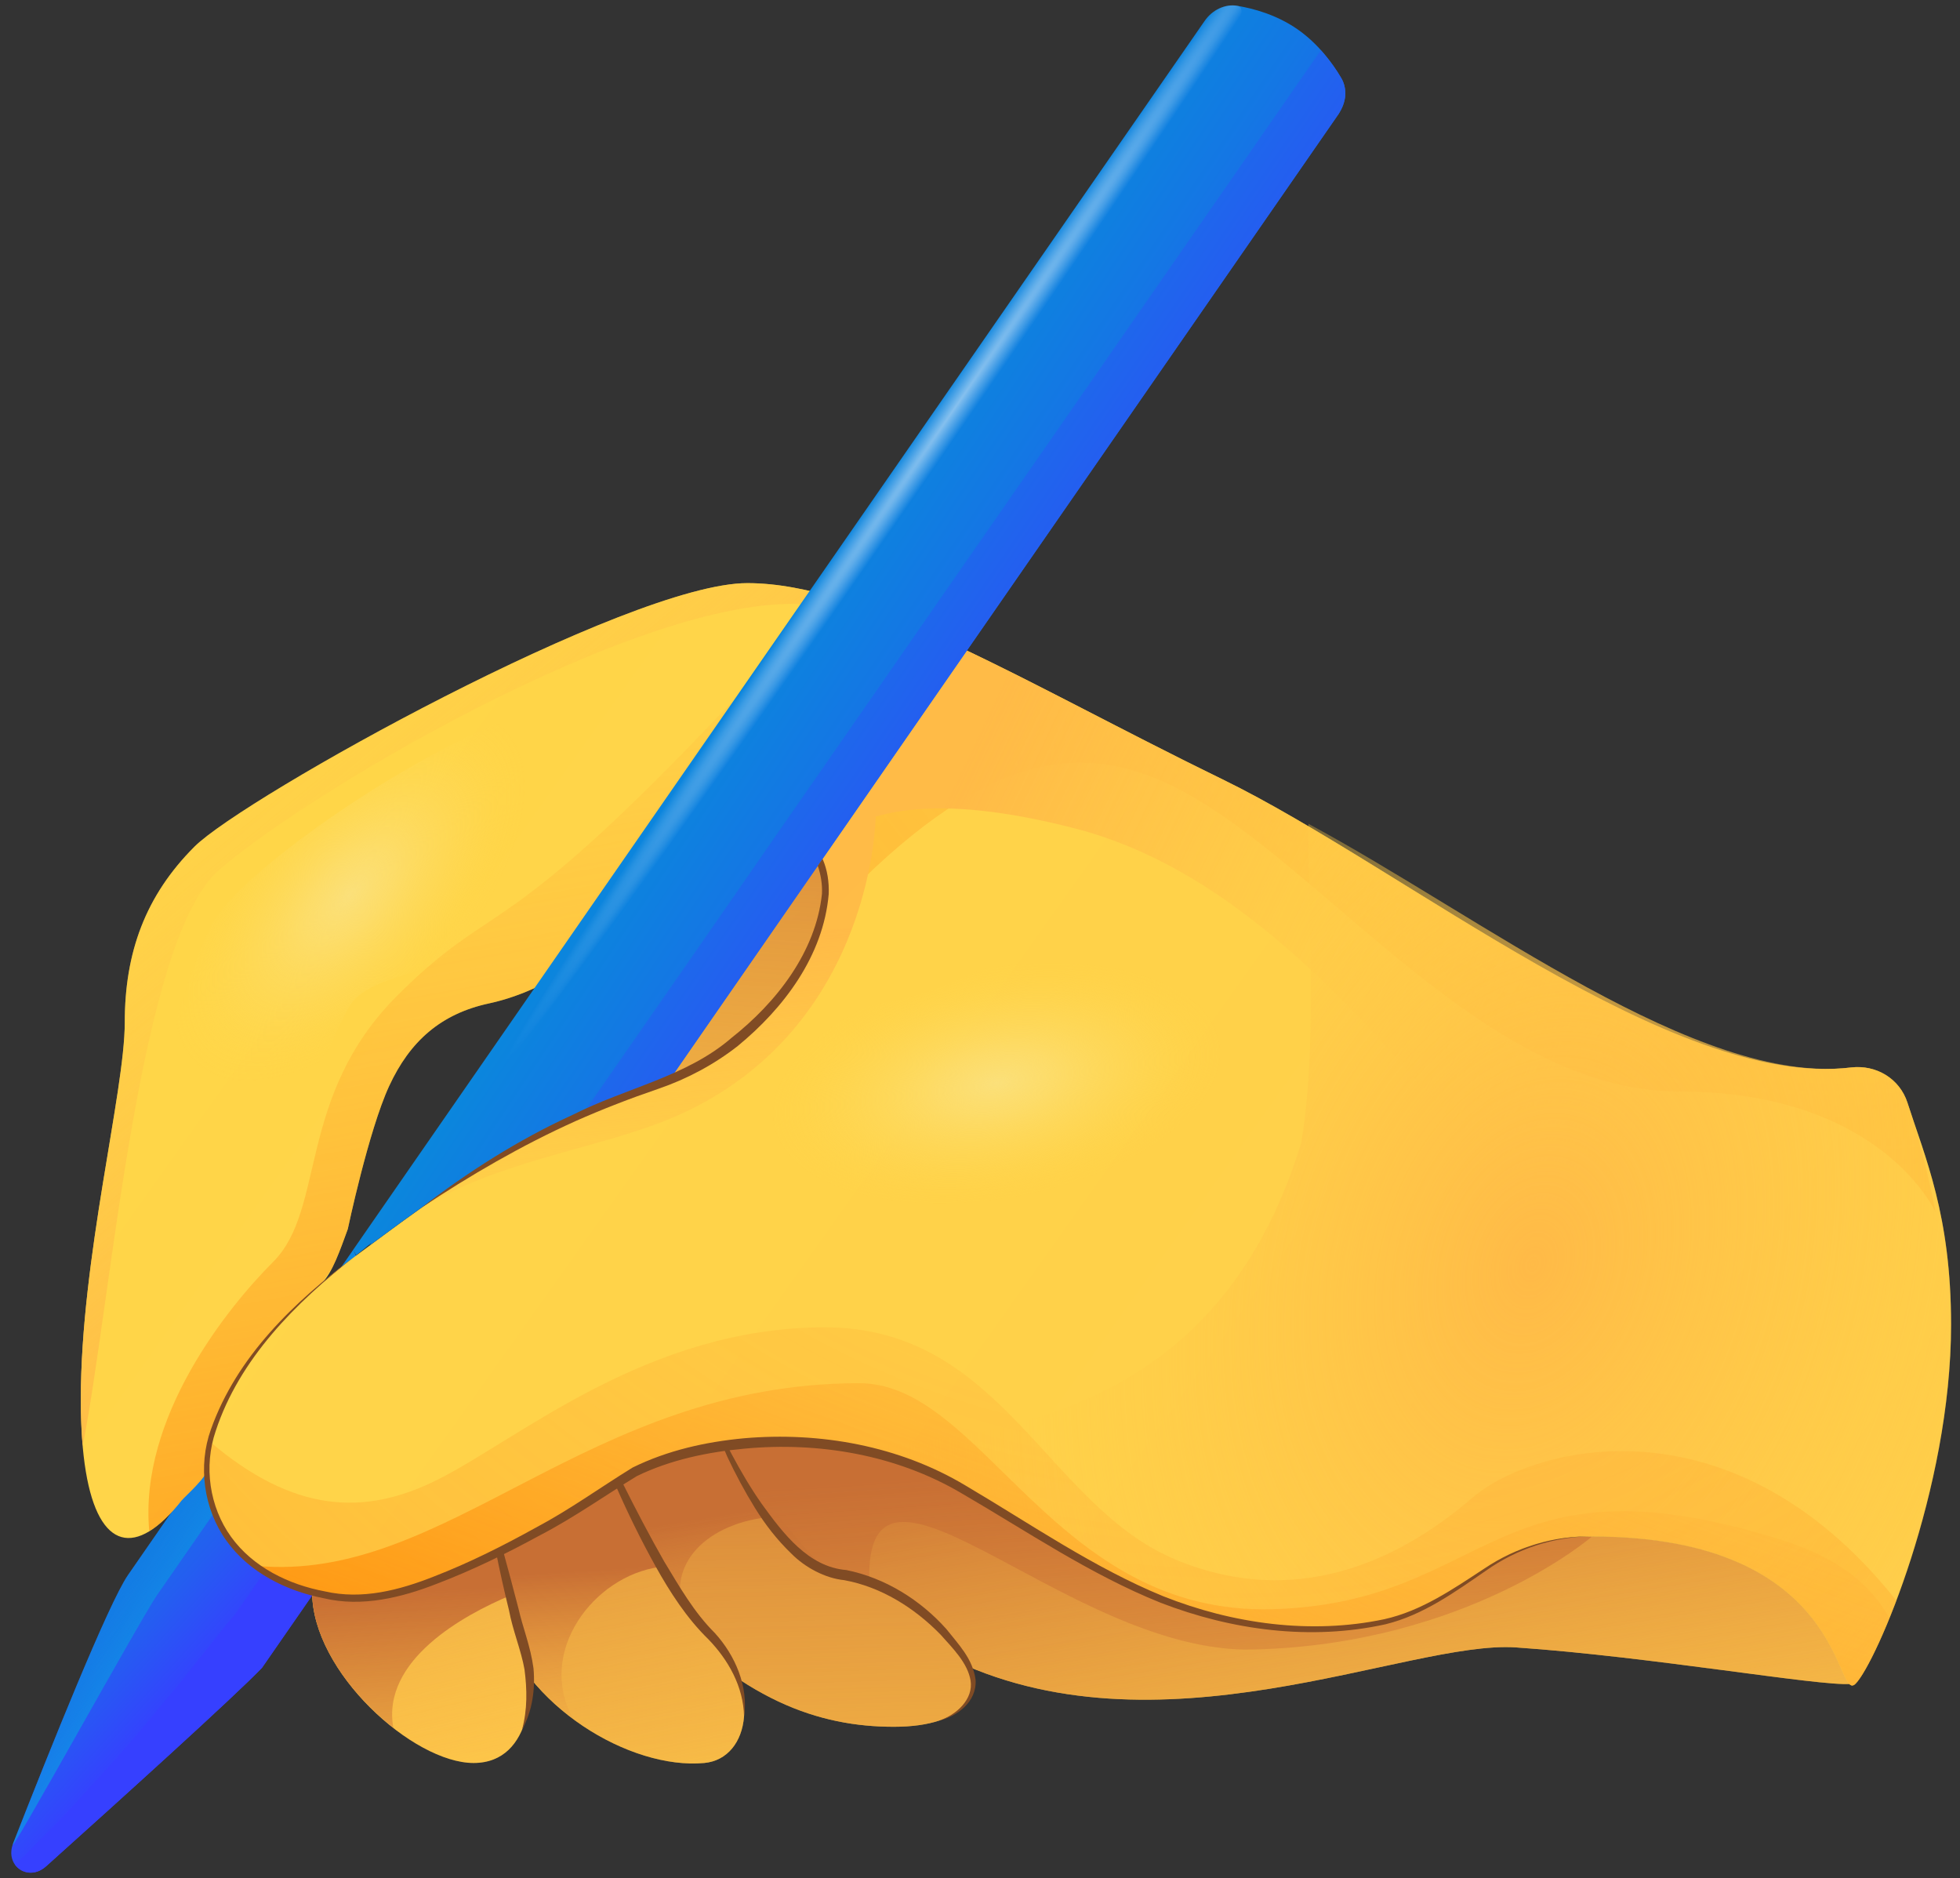 <svg width="143" height="137" viewBox="0 0 143 137" fill="none" xmlns="http://www.w3.org/2000/svg">
<rect x="0" y="0" width="143" height="137" fill="#333333" stroke="none"/>
<path d="M62.413 73.99C57.984 80.543 51.702 84.037 48.38 81.79C45.059 79.543 45.961 72.416 50.39 65.862C54.818 59.309 61.101 55.816 64.422 58.063C67.744 60.31 66.842 67.437 62.413 73.99Z" fill="url(#paint0_linear_206_1439)"/>
<path d="M62.413 73.99C57.984 80.543 51.702 84.037 48.38 81.79C45.059 79.543 45.961 72.416 50.39 65.862C54.818 59.309 61.101 55.816 64.422 58.063C67.744 60.31 66.842 67.437 62.413 73.99Z" fill="url(#paint1_linear_206_1439)"/>
<path d="M116.158 112.079C107.3 112.079 106.923 118.861 96.367 118.861C85.812 118.861 80.161 114.523 70.36 108.683C62.183 103.812 52.579 104.82 47.535 103.803L54.31 106.485C54.31 106.485 58.345 115.458 68.982 120.805C84.401 128.564 102.666 119.632 110.605 120.174C120.488 120.854 132.717 123.011 134.989 122.839C133.865 121.945 132.93 112.079 116.158 112.079Z" fill="url(#paint2_linear_206_1439)"/>
<path d="M116.158 112.079C107.3 112.079 106.923 118.861 96.367 118.861C85.812 118.861 80.161 114.523 70.36 108.683C62.183 103.812 52.579 104.82 47.535 103.803L54.31 109.495C54.31 109.495 58.345 115.45 68.982 120.805C84.401 128.564 102.666 119.632 110.605 120.174C120.488 120.854 132.717 123.011 134.989 122.839C133.865 121.945 132.93 112.079 116.158 112.079Z" fill="url(#paint3_linear_206_1439)"/>
<path d="M116.158 112.077C107.3 112.077 106.923 118.86 96.367 118.86C85.812 118.86 80.161 114.522 70.36 108.682C62.183 103.81 52.579 104.819 47.535 106.82L54.31 109.502C54.31 109.502 56.721 113.021 62.651 117.072C63.364 116.539 63.709 118.516 63.528 116.793C61.97 101.842 77.537 120.705 91.479 120.328C107.136 119.926 116.158 112.077 116.158 112.077Z" fill="url(#paint4_linear_206_1439)"/>
<path d="M25.777 91.164L9.341 114.891C7.914 116.95 3.641 127.62 0.959 134.469C0.319 136.109 2.066 137.315 3.37 136.134C8.75 131.303 17.116 123.749 19.117 121.658L36.578 96.463C31.591 96.364 27.36 95.076 25.777 91.164Z" fill="url(#paint5_linear_206_1439)"/>
<path d="M1.106 136.026C1.574 136.674 2.558 136.863 3.37 136.133C8.75 131.302 17.116 123.748 19.117 121.657L36.578 96.462C35.045 96.429 33.609 96.265 32.272 95.97L17.132 117.786C16.115 118.795 9.94 127.464 1.106 136.026Z" fill="url(#paint6_linear_206_1439)"/>
<path d="M27.245 93.592C26.105 92.805 26.335 92.55 25.777 91.164L9.341 114.891C7.914 116.95 3.641 127.62 0.959 134.468C0.319 136.109 10.202 118.18 11.457 116.359L27.245 93.592Z" fill="url(#paint7_linear_206_1439)"/>
<path d="M47.495 116.794C54.031 124.085 59.805 125.963 65.21 125.963C70.615 125.963 71.746 123.322 70.615 121.378C69.483 119.435 66.219 115.539 61.068 114.784C55.917 114.03 51.521 102.343 51.521 102.343L45.116 102.219L39.088 109.757L47.495 116.794Z" fill="url(#paint8_linear_206_1439)"/>
<path d="M47.495 116.794C54.031 124.085 59.805 125.963 65.21 125.963C70.615 125.963 71.746 123.322 70.615 121.378C69.483 119.435 66.219 115.539 61.068 114.784C55.917 114.03 51.521 102.343 51.521 102.343L45.116 102.219L39.088 109.757L47.495 116.794Z" fill="url(#paint9_linear_206_1439)"/>
<path d="M50.324 118.623C48.085 114.416 51.406 111.209 55.909 110.692C53.293 107.059 51.513 102.343 51.513 102.343L45.108 102.22L41.819 106.329L41.409 107.502C41.409 107.502 52.899 123.462 50.324 118.623Z" fill="url(#paint10_linear_206_1439)"/>
<path d="M51.513 102.343C52.735 104.869 53.957 107.387 55.556 109.675C57.139 111.865 58.968 114.301 61.749 114.53C64.587 115.105 67.154 116.712 69.048 118.836C69.918 119.943 70.984 121.001 71.18 122.552C71.271 124.175 69.794 125.209 68.49 125.529C69.786 125.094 71.033 123.954 70.811 122.584C70.598 121.305 69.507 120.231 68.622 119.238C66.711 117.278 64.283 115.761 61.601 115.269C60.199 115.129 58.73 114.334 57.738 113.333C56.697 112.332 55.819 111.201 55.073 109.987C54.326 108.781 53.662 107.534 53.063 106.263C52.497 104.976 52.03 103.639 51.513 102.343Z" fill="#804B24"/>
<path d="M36.307 117.926C38.194 124.463 45.985 129.105 51.382 128.605C54.761 128.293 55.655 123.077 51.636 119.058C47.617 115.039 45.091 108.101 45.091 108.101L41.458 96.824L35.807 111.275L32.166 119.066L36.307 117.926Z" fill="url(#paint11_linear_206_1439)"/>
<path d="M36.307 117.926C38.194 124.463 45.985 129.105 51.382 128.605C54.761 128.293 55.655 123.077 51.636 119.058C47.617 115.039 45.091 108.101 45.091 108.101L41.458 96.824L35.807 111.275L32.166 119.066L36.307 117.926Z" fill="url(#paint12_linear_206_1439)"/>
<path d="M48.101 114.309C46.207 111.102 45.091 108.092 45.091 108.092L43.246 102.359L39.153 102.712L35.807 111.266L33.896 115.35L35.167 118.237L36.307 117.926C37.169 120.903 39.276 123.453 41.794 125.332C39.145 120.509 43.295 114.981 48.101 114.309Z" fill="url(#paint13_linear_206_1439)"/>
<path d="M54.285 125.216C54.244 123.027 53.129 121.075 51.677 119.574C50.102 118.04 48.889 116.154 47.831 114.259C45.715 110.445 43.984 106.443 42.59 102.334C44.46 106.246 46.322 110.158 48.454 113.898C49.569 115.735 50.627 117.605 52.153 119.123C53.654 120.771 54.613 123.035 54.285 125.216Z" fill="#804B24"/>
<path d="M22.775 116.146C22.775 121.985 30.148 128.604 34.552 128.604C38.957 128.604 39.08 122.699 38.325 120.435C37.571 118.172 36.463 113.193 36.463 113.193L32.674 110.757L22.775 116.146Z" fill="url(#paint14_linear_206_1439)"/>
<path d="M22.775 116.146C22.775 121.985 30.148 128.604 34.552 128.604C38.957 128.604 39.08 122.699 38.325 120.435C37.571 118.172 36.463 113.193 36.463 113.193L32.674 110.757L22.775 116.146Z" fill="url(#paint15_linear_206_1439)"/>
<path d="M37.21 116.392C36.791 114.678 36.455 113.193 36.455 113.193L32.666 110.757L22.775 116.146C22.775 119.722 25.539 123.576 28.697 126.037C27.811 121.083 33.872 117.794 37.21 116.392Z" fill="url(#paint16_linear_206_1439)"/>
<path d="M38.087 126.168C38.489 124.708 38.456 123.216 38.267 121.78C38.029 120.411 37.406 118.926 37.136 117.466C36.414 114.547 35.831 111.594 35.38 108.617C36.282 111.487 37.062 114.391 37.816 117.294C38.153 118.779 38.71 120.091 38.923 121.698C39.063 123.24 38.833 124.84 38.087 126.168Z" fill="#804B24"/>
<path d="M15.073 107.248C15.229 113.874 21.356 116.606 26.252 116.606C31.149 116.606 41.507 110.733 45.083 108.092C48.667 105.451 60.551 102.843 70.352 108.683C80.153 114.522 85.804 118.861 96.359 118.861C106.915 118.861 107.292 112.078 116.15 112.078C134.808 112.078 133.865 124.331 135.374 122.822C136.883 121.313 142.346 108.691 142.346 96.626C142.346 88.646 140.443 84.414 139.163 80.437C138.597 78.681 136.875 77.648 135.046 77.87C121.924 79.452 102.486 63.328 89.199 56.857C74.879 49.886 63.192 42.537 54.523 42.537C45.854 42.537 17.772 58.178 14.188 61.762C10.604 65.346 9.103 69.487 9.103 74.581C9.103 79.674 5.896 91.73 5.896 102.097C5.896 110.389 7.946 113.489 10.883 111.709C11.621 111.258 12.416 110.504 13.245 109.446C13.507 109.142 15.082 107.74 15.073 107.248C15.073 103.286 18.149 98.177 23.464 93.592C24.227 92.936 24.85 91.09 25.375 89.655C25.375 89.655 26.884 82.495 28.393 79.223C29.902 75.959 32.166 73.949 35.684 73.195C45.706 71.046 53.276 57.989 58.304 61.007C63.332 64.025 58.05 75.598 47.995 79.116C37.94 82.635 32.666 86.637 25.883 91.665C19.101 96.692 15.073 102.72 15.073 107.248Z" fill="url(#paint17_linear_206_1439)"/>
<path d="M135.046 77.869C121.924 79.452 102.486 63.328 89.2 56.857C78.455 51.624 69.196 46.187 61.585 43.792L58.296 61.007C59.313 61.614 59.862 62.442 60.035 63.393C60.182 63.935 60.215 64.533 60.191 65.165C60.191 65.231 60.182 65.296 60.182 65.362C60.141 66.001 60.018 66.674 59.813 67.371C70.943 55.241 77.947 54.183 84.377 56.807C95.334 61.277 107.563 79.616 122.449 79.616C137.269 79.616 141.189 88.375 141.222 88.433C140.591 85.177 139.803 82.413 139.172 80.445C138.885 79.567 138.319 78.87 137.589 78.419C136.875 77.984 136.006 77.787 135.112 77.877C135.087 77.877 135.071 77.869 135.046 77.869Z" fill="url(#paint18_radial_206_1439)"/>
<path d="M89.208 56.856C81.096 52.912 73.838 48.844 67.482 46.055L60.633 61.277C63.094 59.161 68.13 57.767 78.463 60.441C99.574 65.903 111.442 95.117 122.186 94.682C131.872 94.288 131.487 87.645 141.673 91.032C141.001 86.645 139.967 82.913 139.172 80.436C138.893 79.558 138.319 78.861 137.589 78.41C136.859 77.959 135.973 77.762 135.054 77.869C121.924 79.452 102.486 63.328 89.208 56.856Z" fill="url(#paint19_linear_206_1439)"/>
<path d="M58.296 61.006C63.323 64.024 58.042 75.597 47.986 79.115C40.4 81.773 35.528 84.709 30.681 88.145C37.193 84.258 44.616 83.749 50.258 80.993C63.758 74.408 63.889 59.571 63.889 59.571L58.296 61.006Z" fill="url(#paint20_linear_206_1439)"/>
<path d="M54.523 42.537C45.854 42.537 17.772 58.178 14.188 61.762C10.604 65.346 9.103 69.487 9.103 74.581C9.103 79.674 5.896 91.73 5.896 102.097C5.896 103.344 5.945 104.459 6.035 105.476C8.168 94.584 10.12 68.454 16.033 63.41C23.316 57.193 48.577 42.488 59.69 44.186C60.789 44.35 61.634 44.268 62.364 44.063C59.534 43.103 56.91 42.537 54.523 42.537Z" fill="url(#paint21_linear_206_1439)"/>
<path d="M139.171 80.436C138.606 78.681 136.883 77.648 135.054 77.869C123.867 79.214 108.104 66.887 95.465 60.096C95.424 68.052 96.13 76.188 94.932 83.381C89.683 100.44 77.012 104.934 61.634 105.566C64.553 106.05 67.539 107.009 70.36 108.691C80.161 114.53 85.812 118.869 96.368 118.869C106.923 118.869 107.3 112.086 116.158 112.086C134.816 112.086 133.873 124.339 135.382 122.83C136.891 121.321 142.354 108.699 142.354 96.634C142.354 88.646 140.451 84.414 139.171 80.436Z" fill="url(#paint22_radial_206_1439)"/>
<path d="M59.641 62.32C59.755 62.508 59.829 62.713 59.895 62.918L60.633 61.278C60.248 61.614 59.911 61.959 59.641 62.32Z" fill="url(#paint23_linear_206_1439)"/>
<path d="M25.375 89.655C25.375 89.655 26.884 82.495 28.393 79.222C29.902 75.958 32.166 73.949 35.684 73.194C37.398 72.825 39.03 72.128 40.597 71.259C47.609 64.263 56.459 47.942 53.711 50.87C36.258 69.438 36.324 65.288 28.975 72.636C21.627 79.985 23.792 88.187 19.929 92.05C16.566 95.412 10.128 103.425 10.891 111.692C11.629 111.25 12.425 110.503 13.261 109.445C13.515 109.142 15.098 107.747 15.082 107.247C15.082 107.247 14.795 104.721 17.116 100.932C17.132 100.907 17.157 100.883 17.173 100.858C18.609 98.447 20.741 95.954 23.472 93.6C23.726 93.247 23.972 92.87 24.227 92.501C24.653 91.656 25.039 90.582 25.375 89.655Z" fill="url(#paint24_linear_206_1439)"/>
<path d="M135.383 122.823C135.965 122.24 137.138 119.985 138.36 116.762C126.303 101.597 111.77 105.517 107.423 109.257C102.896 113.153 95.236 117.672 85.812 113.785C76.389 109.889 73.124 96.824 60.182 96.824C47.24 96.824 37.94 104.927 31.912 107.945C26.638 110.586 21.446 110.414 15.246 105.107L15.074 107.256C15.238 114.26 21.742 116.614 26.253 116.614C31.149 116.614 41.507 110.742 45.083 108.101C48.667 105.46 60.551 102.852 70.352 108.691C80.153 114.531 85.804 118.87 96.36 118.87C106.915 118.87 107.292 112.087 116.15 112.087C134.817 112.079 133.874 124.332 135.383 122.823Z" fill="url(#paint25_radial_206_1439)"/>
<path d="M135.382 122.822C135.883 122.322 136.818 120.55 137.843 118.033C136.547 115.646 134.136 113.661 130.174 112.398C108.875 105.615 108.875 116.925 92.857 117.385C76.84 117.852 71.746 100.9 62.7 100.9C42.745 100.9 32.641 115.564 18.641 114.219C20.913 115.892 23.849 116.589 26.252 116.589C31.149 116.589 41.507 110.717 45.083 108.076C48.667 105.435 60.551 102.827 70.352 108.666C80.153 114.506 85.804 118.845 96.359 118.845C106.915 118.845 107.292 112.062 116.15 112.062C134.816 112.078 133.873 124.331 135.382 122.822Z" fill="url(#paint26_linear_206_1439)"/>
<path d="M23.465 93.591C23.457 93.6 23.448 93.609 23.439 93.609C23.456 93.6 23.457 93.6 23.465 93.591Z" fill="url(#paint27_linear_206_1439)"/>
<path d="M64.701 73.113C69.417 72.235 71.837 70.16 75.659 69.455C79.481 68.749 96.696 67.126 98.156 75.393C99.615 83.66 87.576 88.384 80.53 91.878C73.485 95.372 55.393 93.567 53.08 87.006C50.767 80.445 57.287 74.49 64.701 73.113Z" fill="url(#paint28_radial_206_1439)"/>
<path d="M33.699 68.807C31.395 71.357 27.647 70.956 25.785 73.014C23.923 75.073 17.567 95.298 13.138 91.164C8.709 87.031 12.892 72.629 15.377 67.568C17.862 62.508 39.063 48.943 43.238 51.715C47.404 54.487 37.316 64.804 33.699 68.807Z" fill="url(#paint29_radial_206_1439)"/>
<path d="M97.852 5.687C97.237 4.637 96.187 3.194 94.654 2.128C93.128 1.07 91.447 0.619 90.266 0.422C89.388 0.274 88.453 0.709 87.887 1.529L25.769 91.164C25.826 91.311 25.916 91.426 25.982 91.566C26.375 91.27 26.736 90.951 27.114 90.647L26.909 90.893C33.207 86.227 38.456 82.446 47.987 79.108C48.29 79.001 48.569 78.845 48.864 78.73L52.653 73.26L97.655 8.32C98.238 7.5 98.311 6.458 97.852 5.687Z" fill="url(#paint30_linear_206_1439)"/>
<path d="M32.871 85.464L88.79 4.671C90.348 2.095 91.029 0.545 90.274 0.422C89.397 0.275 88.462 0.709 87.896 1.529L25.777 91.164C25.851 91.345 25.884 91.468 25.941 91.615C28.426 89.77 30.608 87.621 32.871 85.464Z" fill="url(#paint31_radial_206_1439)"/>
<path d="M97.663 8.32C97.729 8.222 97.77 8.107 97.827 8C98 7.672 98.123 7.328 98.147 6.983C98.18 6.524 98.082 6.073 97.852 5.688C97.844 5.671 97.836 5.655 97.827 5.646C97.483 5.056 96.991 4.359 96.368 3.67L42.475 81.322C44.165 80.568 45.969 79.83 47.995 79.124C48.298 79.018 48.577 78.862 48.872 78.747L52.661 73.277L97.663 8.32Z" fill="url(#paint32_linear_206_1439)"/>
<path d="M116.158 112.078C113.378 112.078 110.663 112.98 108.408 114.58C106.152 116.13 103.84 117.811 101.092 118.484C95.621 119.697 89.864 118.918 84.681 116.917C79.497 114.834 74.888 111.676 70.123 108.912C65.407 106.132 59.756 105.164 54.335 105.673C51.628 105.919 48.897 106.493 46.469 107.674C44.206 109.052 41.844 110.725 39.408 111.988C36.972 113.317 34.471 114.539 31.871 115.531C29.312 116.532 26.409 117.253 23.628 116.589C20.889 116.056 18.174 114.711 16.509 112.373C14.852 110.061 14.434 106.928 15.386 104.278C17.28 98.939 21.496 94.929 25.884 91.656C21.57 95.019 17.46 99.144 15.738 104.385C14.852 106.969 15.279 109.921 16.862 112.111C18.453 114.317 21.069 115.597 23.718 116.089C26.417 116.704 29.115 116.007 31.666 114.998C34.225 114.006 36.693 112.767 39.104 111.43C41.565 110.126 43.722 108.551 46.158 107.051C48.709 105.796 51.481 105.181 54.269 104.918C59.83 104.434 65.612 105.468 70.443 108.363C75.208 111.176 79.776 114.35 84.869 116.441C89.938 118.459 95.654 119.246 101.002 118.115C103.7 117.516 106.005 115.925 108.318 114.407C110.614 112.866 113.378 112.013 116.158 112.078Z" fill="#804B24"/>
<path d="M59.666 63.155C59.888 63.811 60.002 64.5 59.97 65.197C59.527 69.438 56.656 73.12 53.367 75.712C50.111 78.533 45.682 79.353 41.787 81.322C37.825 83.134 34.135 85.488 30.69 88.137C34.299 85.734 38.055 83.552 41.992 81.781C43.968 80.903 45.986 80.124 48.028 79.427C50.111 78.713 52.088 77.664 53.827 76.302C57.189 73.538 60.068 69.733 60.462 65.222C60.495 64.353 60.371 63.459 60.011 62.647L59.666 63.155Z" fill="#804B24"/>
<defs>
<linearGradient id="paint0_linear_206_1439" x1="64.812" y1="78.751" x2="20.818" y2="32.694" gradientUnits="userSpaceOnUse">
<stop offset="0.001" stop-color="#FFCB4B"/>
<stop offset="1" stop-color="#FFD748"/>
</linearGradient>
<linearGradient id="paint1_linear_206_1439" x1="52.818" y1="122.921" x2="58.19" y2="43.481" gradientUnits="userSpaceOnUse">
<stop stop-color="#FFBC47" stop-opacity="0"/>
<stop offset="1" stop-color="#C86F34"/>
</linearGradient>
<linearGradient id="paint2_linear_206_1439" x1="91.65" y1="122.881" x2="92.146" y2="134.774" gradientUnits="userSpaceOnUse">
<stop offset="0.001" stop-color="#FFCB4B"/>
<stop offset="1" stop-color="#FFD748"/>
</linearGradient>
<linearGradient id="paint3_linear_206_1439" x1="97.589" y1="152.118" x2="89.281" y2="101.266" gradientUnits="userSpaceOnUse">
<stop stop-color="#FFBC47" stop-opacity="0"/>
<stop offset="1" stop-color="#C86F34"/>
</linearGradient>
<linearGradient id="paint4_linear_206_1439" x1="84.695" y1="152.39" x2="81.671" y2="106.859" gradientUnits="userSpaceOnUse">
<stop stop-color="#FFBC47" stop-opacity="0"/>
<stop offset="1" stop-color="#C86F34"/>
</linearGradient>
<linearGradient id="paint5_linear_206_1439" x1="-5.512" y1="94.315" x2="19.577" y2="116.922" gradientUnits="userSpaceOnUse">
<stop offset="0.001" stop-color="#0097D4"/>
<stop offset="0.237" stop-color="#0294D6"/>
<stop offset="0.444" stop-color="#0989DB"/>
<stop offset="0.641" stop-color="#1477E4"/>
<stop offset="0.83" stop-color="#245EF0"/>
<stop offset="1" stop-color="#3640FF"/>
</linearGradient>
<linearGradient id="paint6_linear_206_1439" x1="-0.061" y1="97.536" x2="18.161" y2="115.575" gradientUnits="userSpaceOnUse">
<stop offset="0.001" stop-color="#0097D4"/>
<stop offset="0.237" stop-color="#0294D6"/>
<stop offset="0.444" stop-color="#0989DB"/>
<stop offset="0.641" stop-color="#1477E4"/>
<stop offset="0.83" stop-color="#245EF0"/>
<stop offset="1" stop-color="#3640FF"/>
</linearGradient>
<linearGradient id="paint7_linear_206_1439" x1="7.309" y1="108.816" x2="18.968" y2="116.615" gradientUnits="userSpaceOnUse">
<stop stop-color="#0097D4" stop-opacity="0"/>
<stop offset="0.334" stop-color="#029AD7" stop-opacity="0.334"/>
<stop offset="0.629" stop-color="#08A3E2" stop-opacity="0.629"/>
<stop offset="0.907" stop-color="#13B2F4" stop-opacity="0.907"/>
<stop offset="1" stop-color="#17B9FC"/>
</linearGradient>
<linearGradient id="paint8_linear_206_1439" x1="55.463" y1="126.414" x2="55.966" y2="138.476" gradientUnits="userSpaceOnUse">
<stop offset="0.001" stop-color="#FFCB4B"/>
<stop offset="1" stop-color="#FFD748"/>
</linearGradient>
<linearGradient id="paint9_linear_206_1439" x1="56.484" y1="165.375" x2="54.474" y2="97.023" gradientUnits="userSpaceOnUse">
<stop stop-color="#FFBC47" stop-opacity="0"/>
<stop offset="1" stop-color="#C86F34"/>
</linearGradient>
<linearGradient id="paint10_linear_206_1439" x1="52.195" y1="130.744" x2="48.991" y2="111.143" gradientUnits="userSpaceOnUse">
<stop stop-color="#FFBC47" stop-opacity="0"/>
<stop offset="1" stop-color="#C86F34"/>
</linearGradient>
<linearGradient id="paint11_linear_206_1439" x1="43.442" y1="126.916" x2="43.945" y2="138.978" gradientUnits="userSpaceOnUse">
<stop offset="0.001" stop-color="#FFCB4B"/>
<stop offset="1" stop-color="#FFD748"/>
</linearGradient>
<linearGradient id="paint12_linear_206_1439" x1="49.016" y1="151.899" x2="38.211" y2="95.358" gradientUnits="userSpaceOnUse">
<stop stop-color="#FFBC47" stop-opacity="0"/>
<stop offset="1" stop-color="#C86F34"/>
</linearGradient>
<linearGradient id="paint13_linear_206_1439" x1="41.929" y1="130.134" x2="40.987" y2="114.68" gradientUnits="userSpaceOnUse">
<stop stop-color="#FFBC47" stop-opacity="0"/>
<stop offset="1" stop-color="#C86F34"/>
</linearGradient>
<linearGradient id="paint14_linear_206_1439" x1="31.052" y1="127.431" x2="31.555" y2="139.493" gradientUnits="userSpaceOnUse">
<stop offset="0.001" stop-color="#FFCB4B"/>
<stop offset="1" stop-color="#FFD748"/>
</linearGradient>
<linearGradient id="paint15_linear_206_1439" x1="35.482" y1="139.472" x2="24.173" y2="91.852" gradientUnits="userSpaceOnUse">
<stop stop-color="#FFBC47" stop-opacity="0"/>
<stop offset="1" stop-color="#C86F34"/>
</linearGradient>
<linearGradient id="paint16_linear_206_1439" x1="31.612" y1="143.655" x2="29.979" y2="116.138" gradientUnits="userSpaceOnUse">
<stop stop-color="#FFBC47" stop-opacity="0"/>
<stop offset="1" stop-color="#C86F34"/>
</linearGradient>
<linearGradient id="paint17_linear_206_1439" x1="147.886" y1="148.383" x2="10.679" y2="50.882" gradientUnits="userSpaceOnUse">
<stop offset="0.001" stop-color="#FFCB4B"/>
<stop offset="1" stop-color="#FFD748"/>
</linearGradient>
<radialGradient id="paint18_radial_206_1439" cx="0" cy="0" r="1" gradientUnits="userSpaceOnUse" gradientTransform="translate(134.121 5.927) scale(211.153)">
<stop stop-color="#FFBC47" stop-opacity="0"/>
<stop offset="1" stop-color="#FF8900"/>
</radialGradient>
<linearGradient id="paint19_linear_206_1439" x1="69.207" y1="58.12" x2="119.968" y2="82.244" gradientUnits="userSpaceOnUse">
<stop stop-color="#FFBB47" stop-opacity="0.969"/>
<stop offset="0.003" stop-color="#FFBA47"/>
<stop offset="1" stop-color="#FFD748" stop-opacity="0"/>
</linearGradient>
<linearGradient id="paint20_linear_206_1439" x1="46.888" y1="68.906" x2="49.527" y2="101.323" gradientUnits="userSpaceOnUse">
<stop stop-color="#FFBB47" stop-opacity="0.969"/>
<stop offset="0.003" stop-color="#FFBA47"/>
<stop offset="1" stop-color="#FFD748" stop-opacity="0"/>
</linearGradient>
<linearGradient id="paint21_linear_206_1439" x1="39.995" y1="81.775" x2="7.767" y2="42.762" gradientUnits="userSpaceOnUse">
<stop stop-color="#FFBB47" stop-opacity="0.969"/>
<stop offset="0.003" stop-color="#FFBA47"/>
<stop offset="1" stop-color="#FFD748" stop-opacity="0"/>
</linearGradient>
<radialGradient id="paint22_radial_206_1439" cx="0" cy="0" r="1" gradientUnits="userSpaceOnUse" gradientTransform="translate(111.812 92.263) rotate(-72.549) scale(65.213 46.36)">
<stop stop-color="#FFBB47" stop-opacity="0.969"/>
<stop offset="0.003" stop-color="#FFBA47"/>
<stop offset="1" stop-color="#FFD748" stop-opacity="0"/>
</radialGradient>
<linearGradient id="paint23_linear_206_1439" x1="93.459" y1="98.291" x2="66.319" y2="68.702" gradientUnits="userSpaceOnUse">
<stop stop-color="#FFBB47" stop-opacity="0.969"/>
<stop offset="0.003" stop-color="#FFBA47"/>
<stop offset="1" stop-color="#FFD748" stop-opacity="0"/>
</linearGradient>
<linearGradient id="paint24_linear_206_1439" x1="16.397" y1="-7.481" x2="43.285" y2="140.028" gradientUnits="userSpaceOnUse">
<stop offset="0.312" stop-color="#FFBC47" stop-opacity="0"/>
<stop offset="1" stop-color="#FF8900"/>
</linearGradient>
<radialGradient id="paint25_radial_206_1439" cx="0" cy="0" r="1" gradientUnits="userSpaceOnUse" gradientTransform="translate(89.227 42.922) scale(232.018)">
<stop stop-color="#FFBC47" stop-opacity="0"/>
<stop offset="1" stop-color="#FF8900"/>
</radialGradient>
<linearGradient id="paint26_linear_206_1439" x1="103.187" y1="48.453" x2="67.001" y2="146.646" gradientUnits="userSpaceOnUse">
<stop offset="0.312" stop-color="#FFBC47" stop-opacity="0"/>
<stop offset="1" stop-color="#FF8900"/>
</linearGradient>
<linearGradient id="paint27_linear_206_1439" x1="23.461" y1="93.602" x2="23.455" y2="93.597" gradientUnits="userSpaceOnUse">
<stop offset="0.001" stop-color="#FFCB4B"/>
<stop offset="1" stop-color="#FFD748"/>
</linearGradient>
<radialGradient id="paint28_radial_206_1439" cx="0" cy="0" r="1" gradientUnits="userSpaceOnUse" gradientTransform="translate(72.707 79.02) rotate(169.5) scale(16.567 8.416)">
<stop stop-color="#FBE07A"/>
<stop offset="0.265" stop-color="#FCDF73" stop-opacity="0.735"/>
<stop offset="0.655" stop-color="#FDDB5F" stop-opacity="0.345"/>
<stop offset="1" stop-color="#FFD748" stop-opacity="0"/>
</radialGradient>
<radialGradient id="paint29_radial_206_1439" cx="0" cy="0" r="1" gradientUnits="userSpaceOnUse" gradientTransform="translate(25.496 65.304) rotate(-47.859) scale(16.614 8.505)">
<stop stop-color="#FBE07A"/>
<stop offset="0.265" stop-color="#FCDF73" stop-opacity="0.735"/>
<stop offset="0.655" stop-color="#FDDB5F" stop-opacity="0.345"/>
<stop offset="1" stop-color="#FFD748" stop-opacity="0"/>
</radialGradient>
<linearGradient id="paint30_linear_206_1439" x1="37.075" y1="31.302" x2="79.167" y2="59.447" gradientUnits="userSpaceOnUse">
<stop offset="0.001" stop-color="#0097D4"/>
<stop offset="0.237" stop-color="#0294D6"/>
<stop offset="0.444" stop-color="#0989DB"/>
<stop offset="0.641" stop-color="#1477E4"/>
<stop offset="0.83" stop-color="#245EF0"/>
<stop offset="1" stop-color="#3640FF"/>
</linearGradient>
<radialGradient id="paint31_radial_206_1439" cx="0" cy="0" r="1" gradientUnits="userSpaceOnUse" gradientTransform="translate(69.721 29.677) rotate(-55.479) scale(58.027 1.243)">
<stop stop-color="white" stop-opacity="0.5"/>
<stop offset="1" stop-color="white" stop-opacity="0"/>
</radialGradient>
<linearGradient id="paint32_linear_206_1439" x1="33.072" y1="17.718" x2="80.818" y2="50.261" gradientUnits="userSpaceOnUse">
<stop offset="0.001" stop-color="#0097D4"/>
<stop offset="0.237" stop-color="#0294D6"/>
<stop offset="0.444" stop-color="#0989DB"/>
<stop offset="0.641" stop-color="#1477E4"/>
<stop offset="0.83" stop-color="#245EF0"/>
<stop offset="1" stop-color="#3640FF"/>
</linearGradient>
</defs>
</svg>
